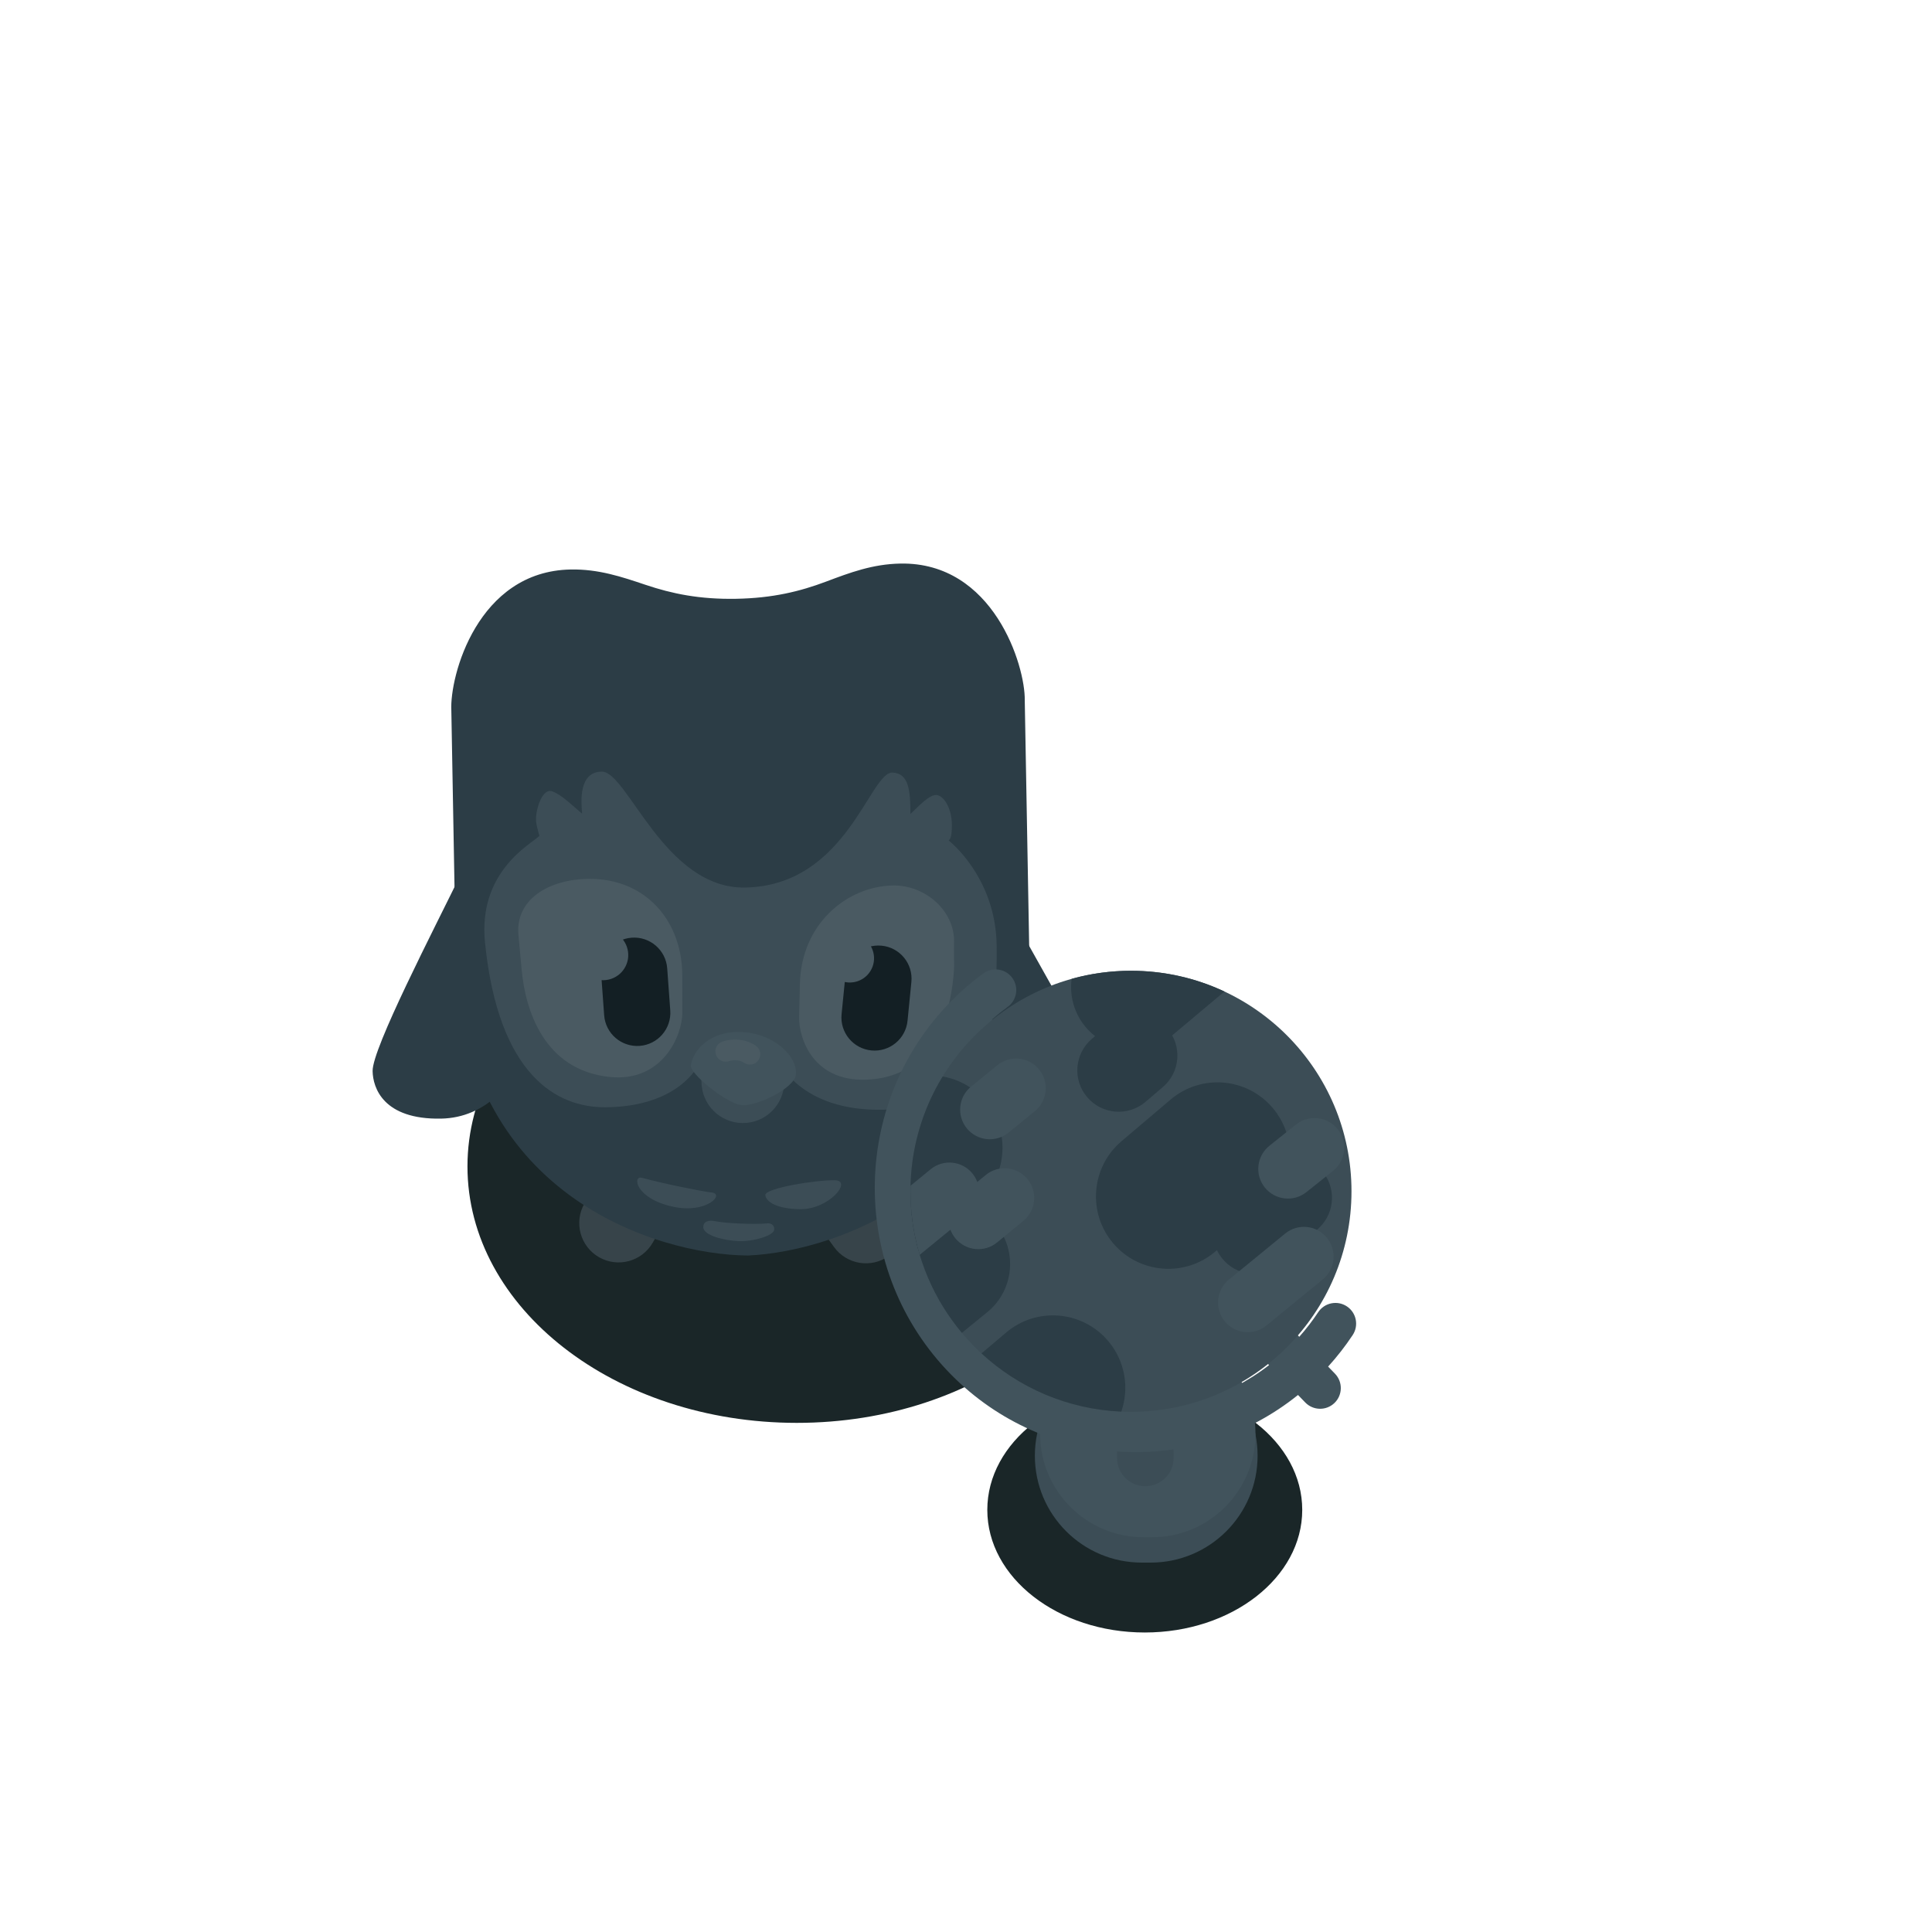 <svg width="1080" height="1080" viewBox="0 0 1080 1080" fill="none" xmlns="http://www.w3.org/2000/svg"><path d="M639.935 775.5C688.55 775.5 727.959 806.185 727.959 844.037C727.959 881.889 688.55 912.574 639.935 912.574C591.32 912.574 551.911 881.889 551.911 844.037C551.911 806.185 591.32 775.5 639.935 775.5ZM445.435 508.681C547.12 508.681 629.551 572.864 629.551 652.037C629.551 731.21 547.12 795.393 445.435 795.393C343.75 795.393 261.318 731.21 261.318 652.037C261.318 572.864 343.75 508.681 445.435 508.681Z" fill="#1A2628"/><path fill-rule="evenodd" clip-rule="evenodd" d="M383.523 618.131C394.055 624.19 397.681 637.639 391.623 648.171L364.873 694.671C358.814 705.203 345.365 708.829 334.833 702.771C324.301 696.712 320.675 683.263 326.733 672.731L353.483 626.231C359.542 615.699 372.991 612.073 383.523 618.131ZM449.183 635.858C459.037 628.75 472.788 630.977 479.896 640.831L501.896 671.331C509.004 681.185 506.777 694.936 496.923 702.044C487.069 709.152 473.318 706.925 466.21 697.071L444.21 666.571C437.102 656.717 439.329 642.966 449.183 635.858Z" fill="#37444A"/><path d="M208.291 598.748C208.063 586.06 242.063 520.532 259.027 485.799L290.737 594.264C286.751 604.423 272.331 624.855 246.531 625.319C214.281 625.899 208.459 608.122 208.291 598.748Z" fill="#2C3D46"/><path d="M614.072 606.679C614.032 604.59 613.095 601.36 611.477 597.27C603.275 576.545 577.568 533.735 562.343 505.293C562.343 505.293 543.011 472.884 521.004 450.868C494.14 423.995 435.319 466.579 453.215 517.043C471.166 567.662 500.866 595.356 524.574 611.262C541.761 622.792 558.239 633.745 584.02 633.25C616.248 632.632 614.251 616.048 614.072 606.679Z" fill="#2C3D46"/><path d="M360.905 326.934C375.658 331.896 391.079 335.095 411.502 334.728C431.924 334.361 447.22 330.61 461.785 325.121C475.081 320.11 487.797 315.317 503.333 315.038C555.421 314.101 573.167 372.233 572.844 391.444L575.302 528.176C577.7 661.601 469.831 699.58 418.101 701.846C366.323 701.44 257.158 667.364 254.76 533.938L252.302 397.207C251.289 378.019 266.933 319.287 319.022 318.351C334.558 318.072 347.438 322.404 360.905 326.934Z" fill="#2C3D46"/><path d="M499.012 431.877C486.164 431.2 473.548 494.989 416.654 496.143C371.486 497.059 350.737 431.319 336.471 431.344C323.456 431.366 324.775 447.98 325.413 454.862C320.616 450.927 313.761 443.971 308.498 442.31C303.233 440.648 299.629 451.899 299.639 457.78C299.642 460.158 299.894 461.291 301.531 467.295C296.409 472.059 267.138 487.414 271.12 526.884C278.658 601.604 311.673 619.098 338.258 618.967C374.872 618.786 389.077 600.509 392.565 591.16L432.921 588.719C436.608 598.182 452.507 624.392 502.829 619.858C552.459 615.385 557.84 564.971 557.119 527.886C556.47 494.454 536.087 474.494 530.364 469.873C530.947 468.872 532.114 468.913 532.101 461.104C532.084 451.342 527.191 444.41 523.312 444.417C519.432 444.424 514.561 449.624 508.939 455.015C508.916 441.749 508.01 432.351 499.012 431.877ZM397.975 666.64C391.009 665.776 370.394 661.547 358.91 658.404C353.374 656.889 355.085 669.97 376.112 674.542C395.011 678.652 405.194 667.535 397.975 666.64ZM427.84 668.011C427.78 664.223 455.786 659.592 466.669 659.762C476.803 659.92 463.428 676.197 447.227 675.944C431.839 675.703 427.88 670.517 427.84 668.011ZM400.523 682.773C395.652 681.716 393.286 682.972 393.143 685.816C392.903 690.551 404.618 693.471 412.973 693.788C421.328 694.104 432.645 690.631 432.813 687.316C432.946 684.664 430.722 683.711 429.193 683.858C421.085 684.637 404.871 683.717 400.523 682.773Z" fill="#3C4D56"/><path fill-rule="evenodd" clip-rule="evenodd" d="M412.964 581.016C425.678 579.774 436.992 589.073 438.234 601.787L438.295 602.411C439.538 615.124 430.239 626.438 417.525 627.681C404.811 628.924 393.497 619.624 392.255 606.911L392.194 606.287C390.951 593.573 400.25 582.259 412.964 581.016Z" fill="#3C4D56"/><path d="M444.919 600.646C445.802 590.854 433.963 579.45 418.522 577.271C399.862 574.638 388.179 584.876 386.166 595.32C385.258 600.032 405.541 616.356 414.147 617.725C421.938 618.966 444.206 608.552 444.919 600.646ZM405.696 587.717C408.14 586.839 414.267 585.932 419.22 589.33L405.696 587.717Z" fill="#41535C"/><path fill-rule="evenodd" clip-rule="evenodd" d="M411.309 592.699C409.592 592.637 408.183 592.968 407.651 593.159C404.646 594.238 401.334 592.677 400.254 589.672C399.175 586.666 400.736 583.355 403.741 582.275C407.116 581.062 415.407 579.702 422.491 584.561C425.125 586.368 425.795 589.967 423.989 592.6C422.183 595.234 418.583 595.905 415.95 594.098C414.605 593.176 412.983 592.759 411.309 592.699Z" fill="#4A5A62"/><path d="M381.394 545.241C381.342 514.858 361.036 491.24 329.656 491.294C306.567 491.334 287.984 502.957 289.815 522.689C291.062 536.126 290.715 532.394 291.625 542.2C293.704 564.593 303.951 597.983 340.485 601.996C370.491 605.291 381.453 578.592 381.431 566.102L381.394 545.241Z" fill="#4A5A62"/><path d="M447.142 550.37C447.716 516.585 473.226 495.726 498.627 494.997C517.317 494.461 533.732 509.28 533.329 526.685C533.055 538.539 533.807 538.277 532.879 546.879C530.896 565.274 523.827 599.956 487.566 603.33C454.216 606.433 446.465 579.664 446.718 568.694L447.142 550.37Z" fill="#4A5A62"/><path fill-rule="evenodd" clip-rule="evenodd" d="M492.862 528.644C503.043 529.653 510.479 538.724 509.47 548.905L507.321 570.589C506.312 580.771 497.24 588.206 487.059 587.197C476.878 586.188 469.442 577.117 470.451 566.935L472.6 545.251C473.609 535.07 482.681 527.635 492.862 528.644ZM353.152 524.171C363.357 523.43 372.23 531.102 372.971 541.306L374.68 564.836C375.421 575.04 367.75 583.913 357.545 584.654C347.341 585.395 338.468 577.724 337.727 567.52L336.018 543.99C335.277 533.786 342.948 524.913 353.152 524.171Z" fill="#131F24"/><path fill-rule="evenodd" clip-rule="evenodd" d="M462.978 528.183C466.923 521.832 475.269 519.88 481.62 523.825L482.208 524.19C488.559 528.134 490.51 536.48 486.566 542.832C482.622 549.183 474.275 551.135 467.924 547.19L467.336 546.825C460.985 542.881 459.034 534.535 462.978 528.183Z" fill="#4A5A62"/><path fill-rule="evenodd" clip-rule="evenodd" d="M324.038 527.336C327.512 520.385 335.963 517.565 342.914 521.039L343.415 521.288C350.366 524.762 353.186 533.213 349.712 540.165C346.239 547.116 337.788 549.936 330.836 546.463L330.336 546.213C323.384 542.739 320.565 534.288 324.038 527.336Z" fill="#4A5A62"/><path fill-rule="evenodd" clip-rule="evenodd" d="M578.497 813.742C578.502 780.741 605.258 753.993 638.259 753.998L643.259 753.999C676.259 754.004 703.007 780.76 703.002 813.76C702.997 846.761 676.241 873.509 643.241 873.504L638.241 873.503C605.24 873.498 578.492 846.742 578.497 813.742Z" fill="#3C4D56"/><path fill-rule="evenodd" clip-rule="evenodd" d="M581.425 801.5C581.425 769.564 607.314 743.675 639.25 743.675H644C675.936 743.675 701.825 769.564 701.825 801.5C701.825 833.436 675.936 859.325 644 859.325H639.25C607.314 859.325 581.425 833.436 581.425 801.5Z" fill="#41535C"/><path fill-rule="evenodd" clip-rule="evenodd" d="M639.894 761.945C648.623 761.887 655.746 768.915 655.805 777.644L656.055 814.894C656.113 823.623 649.085 830.747 640.356 830.806C631.627 830.864 624.503 823.835 624.444 815.106L624.195 777.856C624.136 769.127 631.165 762.004 639.894 761.945Z" fill="#3C4D56"/><path fill-rule="evenodd" clip-rule="evenodd" d="M565.873 546.648C569.639 551.808 568.508 559.043 563.349 562.808C560.35 564.996 557.425 567.339 554.584 569.839L726.299 747.274C730.191 742.885 733.719 738.286 736.884 733.517C740.416 728.195 747.594 726.744 752.916 730.276C758.237 733.808 759.688 740.985 756.156 746.307C752.081 752.449 747.502 758.345 742.424 763.936L746.265 767.906C750.707 772.496 750.587 779.817 745.997 784.259C741.407 788.701 734.086 788.581 729.644 783.991L725.589 779.801C668.288 825.901 584.668 822.112 531.693 768.436C474.778 710.768 474.778 617.331 531.693 559.663L531.693 559.662C537.365 553.916 543.394 548.736 549.714 544.124C554.873 540.359 562.108 541.489 565.873 546.648ZM709.422 763.095L538.684 586.67C500.371 635.59 503.528 706.97 548.155 752.188C592.19 796.806 661.3 800.442 709.422 763.095Z" fill="#41535C"/><path fill-rule="evenodd" clip-rule="evenodd" d="M632.22 789.209C700.299 789.209 755.488 734.02 755.488 665.941C755.488 597.861 700.299 542.672 632.22 542.672C564.141 542.672 508.952 597.861 508.952 665.941C508.952 734.02 564.141 789.209 632.22 789.209Z" fill="#3C4D56"/><path fill-rule="evenodd" clip-rule="evenodd" d="M706.759 676.392C723.808 661.932 725.907 636.39 711.448 619.341C696.988 602.292 671.445 600.192 654.396 614.652L626.948 637.932C609.899 652.391 607.799 677.934 622.259 694.983C636.719 712.032 662.262 714.131 679.311 699.672L706.759 676.392ZM545.403 673.08C562.776 659.011 565.455 633.523 551.387 616.149C544.992 608.252 536.237 603.391 526.957 601.759C515.534 620.454 508.952 642.428 508.952 665.94C508.952 677.382 510.511 688.46 513.428 698.973L545.403 673.08ZM626.821 789.092C596.709 787.795 569.398 775.694 548.664 756.569L562.405 744.915C579.454 730.456 604.997 732.555 619.456 749.604C629.063 760.931 631.361 776.008 626.821 789.092Z" fill="#2C3D46"/><path fill-rule="evenodd" clip-rule="evenodd" d="M537.698 745.07C522.29 726.684 512.147 703.737 509.588 678.548C524.385 667.797 545.18 670.375 556.867 684.733C568.963 699.595 566.721 721.448 551.86 733.543L537.698 745.07ZM684.478 554.265L655.753 578.377C641.077 590.696 619.192 588.786 606.873 574.109C600.341 566.327 597.809 556.518 599.061 547.183C609.611 544.244 620.732 542.672 632.22 542.672C650.901 542.672 668.612 546.828 684.478 554.265Z" fill="#2C3D46"/><path fill-rule="evenodd" clip-rule="evenodd" d="M650.079 607.635C659.788 599.333 660.929 584.732 652.627 575.023C644.325 565.314 629.725 564.173 620.016 572.475L610.327 580.759C600.617 589.061 599.476 603.662 607.778 613.371C616.08 623.08 630.68 624.221 640.389 615.919L650.079 607.635ZM737.454 686.299C746.683 677.467 747.005 662.825 738.173 653.596C729.341 644.367 714.699 644.045 705.47 652.877L685.214 672.261C675.985 681.093 675.663 695.735 684.495 704.964C693.327 714.193 707.969 714.515 717.198 705.683L737.454 686.299Z" fill="#2C3D46"/><path fill-rule="evenodd" clip-rule="evenodd" d="M578.476 621.155C585.575 615.375 586.644 604.934 580.863 597.834C575.082 590.735 564.641 589.666 557.542 595.447L542.838 607.42C535.739 613.201 534.67 623.642 540.45 630.741C546.231 637.84 556.672 638.909 563.771 633.129L578.476 621.155ZM745.163 654.538C752.319 648.827 753.49 638.397 747.78 631.242C742.07 624.086 731.64 622.914 724.484 628.624L709.622 640.484C702.466 646.194 701.294 656.624 707.004 663.78C712.715 670.936 723.145 672.108 730.301 666.397L745.163 654.538ZM572.086 682.451C579.159 676.638 580.181 666.193 574.369 659.119C568.557 652.046 558.111 651.024 551.038 656.836L546.303 660.727C545.682 659.039 544.773 657.425 543.571 655.955C537.774 648.87 527.33 647.825 520.245 653.622L508.99 662.83C508.965 663.864 508.952 664.901 508.952 665.94C508.952 678.285 510.766 690.205 514.143 701.45L531.301 687.412C531.926 689.12 532.844 690.753 534.065 692.238C539.877 699.311 550.323 700.334 557.396 694.521L572.086 682.451ZM739.412 715.228C746.497 709.431 747.542 698.987 741.745 691.901C735.947 684.816 725.504 683.771 718.418 689.569L686.983 715.288C679.897 721.086 678.853 731.529 684.65 738.615C690.447 745.7 700.891 746.745 707.976 740.947L739.412 715.228Z" fill="#41535C"/></svg>
